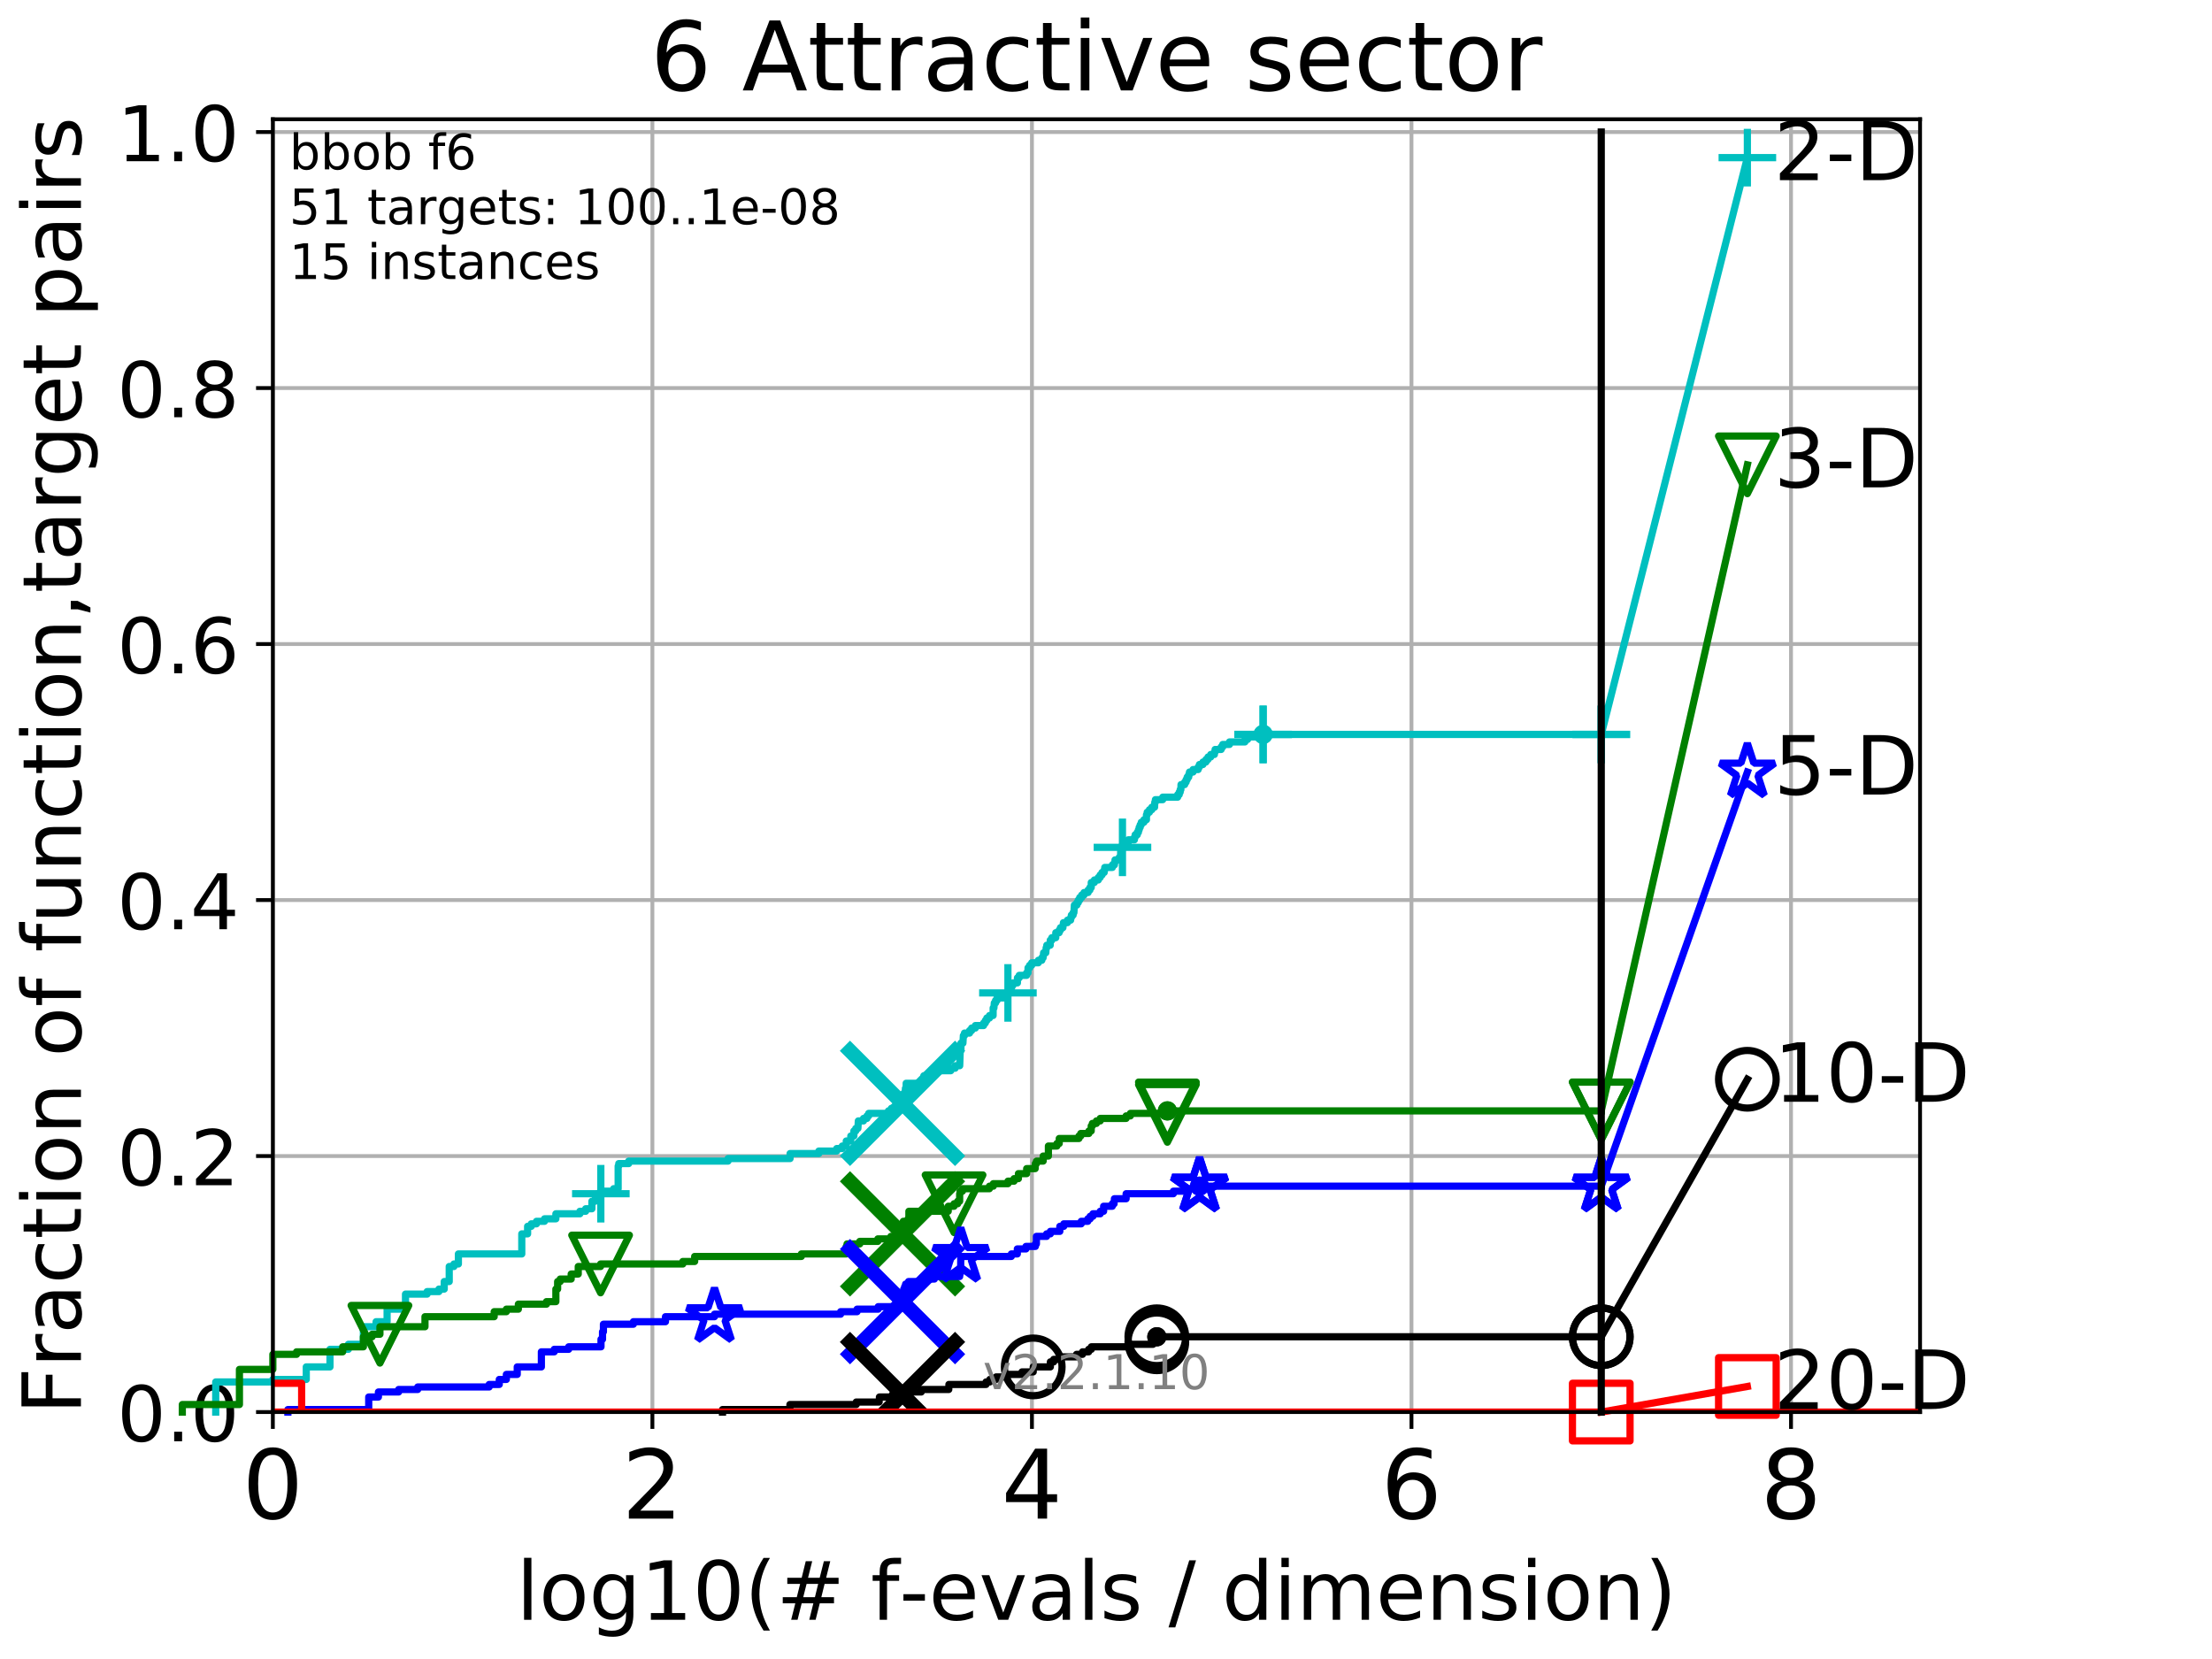 <?xml version="1.0" encoding="utf-8" standalone="no"?>
<!DOCTYPE svg PUBLIC "-//W3C//DTD SVG 1.1//EN"
  "http://www.w3.org/Graphics/SVG/1.1/DTD/svg11.dtd">
<!-- Created with matplotlib (http://matplotlib.org/) -->
<svg height="345.6pt" version="1.1" viewBox="0 0 460.8 345.6" width="460.8pt" xmlns="http://www.w3.org/2000/svg" xmlns:xlink="http://www.w3.org/1999/xlink">
 <defs>
  <style type="text/css">
*{stroke-linecap:butt;stroke-linejoin:round;}
  </style>
 </defs>
 <g id="figure_1">
  <g id="patch_1">
   <path d="M 0 345.6 
L 460.8 345.6 
L 460.8 0 
L 0 0 
z
" style="fill:#ffffff;"/>
  </g>
  <g id="axes_1">
   <g id="patch_2">
    <path d="M 56.84 294.16 
L 399.984 294.16 
L 399.984 24.84 
L 56.84 24.84 
z
" style="fill:#ffffff;"/>
   </g>
   <g id="matplotlib.axis_1">
    <g id="xtick_1">
     <g id="line2d_1">
      <path clip-path="url(#p180d7de7f6)" d="M 56.84 294.16 
L 56.84 24.84 
" style="fill:none;stroke:#b0b0b0;stroke-linecap:square;stroke-width:0.8;"/>
     </g>
     <g id="line2d_2">
      <defs>
       <path d="M 0 0 
L 0 3.5 
" id="m4ad09cd433" style="stroke:#000000;stroke-width:0.8;"/>
      </defs>
      <g>
       <use style="stroke:#000000;stroke-width:0.8;" x="56.84" xlink:href="#m4ad09cd433" y="294.16"/>
      </g>
     </g>
     <g id="text_1">
      <!-- 0 -->
      <defs>
       <path d="M 31.781 66.406 
Q 24.172 66.406 20.328 58.906 
Q 16.5 51.422 16.5 36.375 
Q 16.5 21.391 20.328 13.891 
Q 24.172 6.391 31.781 6.391 
Q 39.453 6.391 43.281 13.891 
Q 47.125 21.391 47.125 36.375 
Q 47.125 51.422 43.281 58.906 
Q 39.453 66.406 31.781 66.406 
z
M 31.781 74.219 
Q 44.047 74.219 50.516 64.516 
Q 56.984 54.828 56.984 36.375 
Q 56.984 17.969 50.516 8.266 
Q 44.047 -1.422 31.781 -1.422 
Q 19.531 -1.422 13.062 8.266 
Q 6.594 17.969 6.594 36.375 
Q 6.594 54.828 13.062 64.516 
Q 19.531 74.219 31.781 74.219 
z
" id="DejaVuSans-30"/>
      </defs>
      <g transform="translate(50.477 316.357)scale(0.2 -0.2)">
       <use xlink:href="#DejaVuSans-30"/>
      </g>
     </g>
    </g>
    <g id="xtick_2">
     <g id="line2d_3">
      <path clip-path="url(#p180d7de7f6)" d="M 135.905 294.16 
L 135.905 24.84 
" style="fill:none;stroke:#b0b0b0;stroke-linecap:square;stroke-width:0.8;"/>
     </g>
     <g id="line2d_4">
      <g>
       <use style="stroke:#000000;stroke-width:0.8;" x="135.905" xlink:href="#m4ad09cd433" y="294.16"/>
      </g>
     </g>
     <g id="text_2">
      <!-- 2 -->
      <defs>
       <path d="M 19.188 8.297 
L 53.609 8.297 
L 53.609 0 
L 7.328 0 
L 7.328 8.297 
Q 12.938 14.109 22.625 23.891 
Q 32.328 33.688 34.812 36.531 
Q 39.547 41.844 41.422 45.531 
Q 43.312 49.219 43.312 52.781 
Q 43.312 58.594 39.234 62.25 
Q 35.156 65.922 28.609 65.922 
Q 23.969 65.922 18.812 64.312 
Q 13.672 62.703 7.812 59.422 
L 7.812 69.391 
Q 13.766 71.781 18.938 73 
Q 24.125 74.219 28.422 74.219 
Q 39.75 74.219 46.484 68.547 
Q 53.219 62.891 53.219 53.422 
Q 53.219 48.922 51.531 44.891 
Q 49.859 40.875 45.406 35.406 
Q 44.188 33.984 37.641 27.219 
Q 31.109 20.453 19.188 8.297 
z
" id="DejaVuSans-32"/>
      </defs>
      <g transform="translate(129.543 316.357)scale(0.2 -0.2)">
       <use xlink:href="#DejaVuSans-32"/>
      </g>
     </g>
    </g>
    <g id="xtick_3">
     <g id="line2d_5">
      <path clip-path="url(#p180d7de7f6)" d="M 214.971 294.16 
L 214.971 24.84 
" style="fill:none;stroke:#b0b0b0;stroke-linecap:square;stroke-width:0.8;"/>
     </g>
     <g id="line2d_6">
      <g>
       <use style="stroke:#000000;stroke-width:0.8;" x="214.971" xlink:href="#m4ad09cd433" y="294.16"/>
      </g>
     </g>
     <g id="text_3">
      <!-- 4 -->
      <defs>
       <path d="M 37.797 64.312 
L 12.891 25.391 
L 37.797 25.391 
z
M 35.203 72.906 
L 47.609 72.906 
L 47.609 25.391 
L 58.016 25.391 
L 58.016 17.188 
L 47.609 17.188 
L 47.609 0 
L 37.797 0 
L 37.797 17.188 
L 4.891 17.188 
L 4.891 26.703 
z
" id="DejaVuSans-34"/>
      </defs>
      <g transform="translate(208.608 316.357)scale(0.2 -0.2)">
       <use xlink:href="#DejaVuSans-34"/>
      </g>
     </g>
    </g>
    <g id="xtick_4">
     <g id="line2d_7">
      <path clip-path="url(#p180d7de7f6)" d="M 294.036 294.16 
L 294.036 24.84 
" style="fill:none;stroke:#b0b0b0;stroke-linecap:square;stroke-width:0.8;"/>
     </g>
     <g id="line2d_8">
      <g>
       <use style="stroke:#000000;stroke-width:0.8;" x="294.036" xlink:href="#m4ad09cd433" y="294.16"/>
      </g>
     </g>
     <g id="text_4">
      <!-- 6 -->
      <defs>
       <path d="M 33.016 40.375 
Q 26.375 40.375 22.484 35.828 
Q 18.609 31.297 18.609 23.391 
Q 18.609 15.531 22.484 10.953 
Q 26.375 6.391 33.016 6.391 
Q 39.656 6.391 43.531 10.953 
Q 47.406 15.531 47.406 23.391 
Q 47.406 31.297 43.531 35.828 
Q 39.656 40.375 33.016 40.375 
z
M 52.594 71.297 
L 52.594 62.312 
Q 48.875 64.062 45.094 64.984 
Q 41.312 65.922 37.594 65.922 
Q 27.828 65.922 22.672 59.328 
Q 17.531 52.734 16.797 39.406 
Q 19.672 43.656 24.016 45.922 
Q 28.375 48.188 33.594 48.188 
Q 44.578 48.188 50.953 41.516 
Q 57.328 34.859 57.328 23.391 
Q 57.328 12.156 50.688 5.359 
Q 44.047 -1.422 33.016 -1.422 
Q 20.359 -1.422 13.672 8.266 
Q 6.984 17.969 6.984 36.375 
Q 6.984 53.656 15.188 63.938 
Q 23.391 74.219 37.203 74.219 
Q 40.922 74.219 44.703 73.484 
Q 48.484 72.75 52.594 71.297 
z
" id="DejaVuSans-36"/>
      </defs>
      <g transform="translate(287.674 316.357)scale(0.2 -0.2)">
       <use xlink:href="#DejaVuSans-36"/>
      </g>
     </g>
    </g>
    <g id="xtick_5">
     <g id="line2d_9">
      <path clip-path="url(#p180d7de7f6)" d="M 373.102 294.16 
L 373.102 24.84 
" style="fill:none;stroke:#b0b0b0;stroke-linecap:square;stroke-width:0.8;"/>
     </g>
     <g id="line2d_10">
      <g>
       <use style="stroke:#000000;stroke-width:0.8;" x="373.102" xlink:href="#m4ad09cd433" y="294.16"/>
      </g>
     </g>
     <g id="text_5">
      <!-- 8 -->
      <defs>
       <path d="M 31.781 34.625 
Q 24.75 34.625 20.719 30.859 
Q 16.703 27.094 16.703 20.516 
Q 16.703 13.922 20.719 10.156 
Q 24.75 6.391 31.781 6.391 
Q 38.812 6.391 42.859 10.172 
Q 46.922 13.969 46.922 20.516 
Q 46.922 27.094 42.891 30.859 
Q 38.875 34.625 31.781 34.625 
z
M 21.922 38.812 
Q 15.578 40.375 12.031 44.719 
Q 8.5 49.078 8.5 55.328 
Q 8.5 64.062 14.719 69.141 
Q 20.953 74.219 31.781 74.219 
Q 42.672 74.219 48.875 69.141 
Q 55.078 64.062 55.078 55.328 
Q 55.078 49.078 51.531 44.719 
Q 48 40.375 41.703 38.812 
Q 48.828 37.156 52.797 32.312 
Q 56.781 27.484 56.781 20.516 
Q 56.781 9.906 50.312 4.234 
Q 43.844 -1.422 31.781 -1.422 
Q 19.734 -1.422 13.25 4.234 
Q 6.781 9.906 6.781 20.516 
Q 6.781 27.484 10.781 32.312 
Q 14.797 37.156 21.922 38.812 
z
M 18.312 54.391 
Q 18.312 48.734 21.844 45.562 
Q 25.391 42.391 31.781 42.391 
Q 38.141 42.391 41.719 45.562 
Q 45.312 48.734 45.312 54.391 
Q 45.312 60.062 41.719 63.234 
Q 38.141 66.406 31.781 66.406 
Q 25.391 66.406 21.844 63.234 
Q 18.312 60.062 18.312 54.391 
z
" id="DejaVuSans-38"/>
      </defs>
      <g transform="translate(366.739 316.357)scale(0.2 -0.2)">
       <use xlink:href="#DejaVuSans-38"/>
      </g>
     </g>
    </g>
    <g id="text_6">
     <!-- log10(# f-evals / dimension) -->
     <defs>
      <path d="M 9.422 75.984 
L 18.406 75.984 
L 18.406 0 
L 9.422 0 
z
" id="DejaVuSans-6c"/>
      <path d="M 30.609 48.391 
Q 23.391 48.391 19.188 42.75 
Q 14.984 37.109 14.984 27.297 
Q 14.984 17.484 19.156 11.844 
Q 23.344 6.203 30.609 6.203 
Q 37.797 6.203 41.984 11.859 
Q 46.188 17.531 46.188 27.297 
Q 46.188 37.016 41.984 42.703 
Q 37.797 48.391 30.609 48.391 
z
M 30.609 56 
Q 42.328 56 49.016 48.375 
Q 55.719 40.766 55.719 27.297 
Q 55.719 13.875 49.016 6.219 
Q 42.328 -1.422 30.609 -1.422 
Q 18.844 -1.422 12.172 6.219 
Q 5.516 13.875 5.516 27.297 
Q 5.516 40.766 12.172 48.375 
Q 18.844 56 30.609 56 
z
" id="DejaVuSans-6f"/>
      <path d="M 45.406 27.984 
Q 45.406 37.75 41.375 43.109 
Q 37.359 48.484 30.078 48.484 
Q 22.859 48.484 18.828 43.109 
Q 14.797 37.75 14.797 27.984 
Q 14.797 18.266 18.828 12.891 
Q 22.859 7.516 30.078 7.516 
Q 37.359 7.516 41.375 12.891 
Q 45.406 18.266 45.406 27.984 
z
M 54.391 6.781 
Q 54.391 -7.172 48.188 -13.984 
Q 42 -20.797 29.203 -20.797 
Q 24.469 -20.797 20.266 -20.094 
Q 16.062 -19.391 12.109 -17.922 
L 12.109 -9.188 
Q 16.062 -11.328 19.922 -12.344 
Q 23.781 -13.375 27.781 -13.375 
Q 36.625 -13.375 41.016 -8.766 
Q 45.406 -4.156 45.406 5.172 
L 45.406 9.625 
Q 42.625 4.781 38.281 2.391 
Q 33.938 0 27.875 0 
Q 17.828 0 11.672 7.656 
Q 5.516 15.328 5.516 27.984 
Q 5.516 40.672 11.672 48.328 
Q 17.828 56 27.875 56 
Q 33.938 56 38.281 53.609 
Q 42.625 51.219 45.406 46.391 
L 45.406 54.688 
L 54.391 54.688 
z
" id="DejaVuSans-67"/>
      <path d="M 12.406 8.297 
L 28.516 8.297 
L 28.516 63.922 
L 10.984 60.406 
L 10.984 69.391 
L 28.422 72.906 
L 38.281 72.906 
L 38.281 8.297 
L 54.391 8.297 
L 54.391 0 
L 12.406 0 
z
" id="DejaVuSans-31"/>
      <path d="M 31 75.875 
Q 24.469 64.656 21.281 53.656 
Q 18.109 42.672 18.109 31.391 
Q 18.109 20.125 21.312 9.062 
Q 24.516 -2 31 -13.188 
L 23.188 -13.188 
Q 15.875 -1.703 12.234 9.375 
Q 8.594 20.453 8.594 31.391 
Q 8.594 42.281 12.203 53.312 
Q 15.828 64.359 23.188 75.875 
z
" id="DejaVuSans-28"/>
      <path d="M 51.125 44 
L 36.922 44 
L 32.812 27.688 
L 47.125 27.688 
z
M 43.797 71.781 
L 38.719 51.516 
L 52.984 51.516 
L 58.109 71.781 
L 65.922 71.781 
L 60.891 51.516 
L 76.125 51.516 
L 76.125 44 
L 58.984 44 
L 54.984 27.688 
L 70.516 27.688 
L 70.516 20.219 
L 53.078 20.219 
L 48 0 
L 40.188 0 
L 45.219 20.219 
L 30.906 20.219 
L 25.875 0 
L 18.016 0 
L 23.094 20.219 
L 7.719 20.219 
L 7.719 27.688 
L 24.906 27.688 
L 29 44 
L 13.281 44 
L 13.281 51.516 
L 30.906 51.516 
L 35.891 71.781 
z
" id="DejaVuSans-23"/>
      <path id="DejaVuSans-20"/>
      <path d="M 37.109 75.984 
L 37.109 68.5 
L 28.516 68.5 
Q 23.688 68.5 21.797 66.547 
Q 19.922 64.594 19.922 59.516 
L 19.922 54.688 
L 34.719 54.688 
L 34.719 47.703 
L 19.922 47.703 
L 19.922 0 
L 10.891 0 
L 10.891 47.703 
L 2.297 47.703 
L 2.297 54.688 
L 10.891 54.688 
L 10.891 58.5 
Q 10.891 67.625 15.141 71.797 
Q 19.391 75.984 28.609 75.984 
z
" id="DejaVuSans-66"/>
      <path d="M 4.891 31.391 
L 31.203 31.391 
L 31.203 23.391 
L 4.891 23.391 
z
" id="DejaVuSans-2d"/>
      <path d="M 56.203 29.594 
L 56.203 25.203 
L 14.891 25.203 
Q 15.484 15.922 20.484 11.062 
Q 25.484 6.203 34.422 6.203 
Q 39.594 6.203 44.453 7.469 
Q 49.312 8.734 54.109 11.281 
L 54.109 2.781 
Q 49.266 0.734 44.188 -0.344 
Q 39.109 -1.422 33.891 -1.422 
Q 20.797 -1.422 13.156 6.188 
Q 5.516 13.812 5.516 26.812 
Q 5.516 40.234 12.766 48.109 
Q 20.016 56 32.328 56 
Q 43.359 56 49.781 48.891 
Q 56.203 41.797 56.203 29.594 
z
M 47.219 32.234 
Q 47.125 39.594 43.094 43.984 
Q 39.062 48.391 32.422 48.391 
Q 24.906 48.391 20.391 44.141 
Q 15.875 39.891 15.188 32.172 
z
" id="DejaVuSans-65"/>
      <path d="M 2.984 54.688 
L 12.5 54.688 
L 29.594 8.797 
L 46.688 54.688 
L 56.203 54.688 
L 35.688 0 
L 23.484 0 
z
" id="DejaVuSans-76"/>
      <path d="M 34.281 27.484 
Q 23.391 27.484 19.188 25 
Q 14.984 22.516 14.984 16.5 
Q 14.984 11.719 18.141 8.906 
Q 21.297 6.109 26.703 6.109 
Q 34.188 6.109 38.703 11.406 
Q 43.219 16.703 43.219 25.484 
L 43.219 27.484 
z
M 52.203 31.203 
L 52.203 0 
L 43.219 0 
L 43.219 8.297 
Q 40.141 3.328 35.547 0.953 
Q 30.953 -1.422 24.312 -1.422 
Q 15.922 -1.422 10.953 3.297 
Q 6 8.016 6 15.922 
Q 6 25.141 12.172 29.828 
Q 18.359 34.516 30.609 34.516 
L 43.219 34.516 
L 43.219 35.406 
Q 43.219 41.609 39.141 45 
Q 35.062 48.391 27.688 48.391 
Q 23 48.391 18.547 47.266 
Q 14.109 46.141 10.016 43.891 
L 10.016 52.203 
Q 14.938 54.109 19.578 55.047 
Q 24.219 56 28.609 56 
Q 40.484 56 46.344 49.844 
Q 52.203 43.703 52.203 31.203 
z
" id="DejaVuSans-61"/>
      <path d="M 44.281 53.078 
L 44.281 44.578 
Q 40.484 46.531 36.375 47.5 
Q 32.281 48.484 27.875 48.484 
Q 21.188 48.484 17.844 46.438 
Q 14.5 44.391 14.5 40.281 
Q 14.5 37.156 16.891 35.375 
Q 19.281 33.594 26.516 31.984 
L 29.594 31.297 
Q 39.156 29.25 43.188 25.516 
Q 47.219 21.781 47.219 15.094 
Q 47.219 7.469 41.188 3.016 
Q 35.156 -1.422 24.609 -1.422 
Q 20.219 -1.422 15.453 -0.562 
Q 10.688 0.297 5.422 2 
L 5.422 11.281 
Q 10.406 8.688 15.234 7.391 
Q 20.062 6.109 24.812 6.109 
Q 31.156 6.109 34.562 8.281 
Q 37.984 10.453 37.984 14.406 
Q 37.984 18.062 35.516 20.016 
Q 33.062 21.969 24.703 23.781 
L 21.578 24.516 
Q 13.234 26.266 9.516 29.906 
Q 5.812 33.547 5.812 39.891 
Q 5.812 47.609 11.281 51.797 
Q 16.75 56 26.812 56 
Q 31.781 56 36.172 55.266 
Q 40.578 54.547 44.281 53.078 
z
" id="DejaVuSans-73"/>
      <path d="M 25.391 72.906 
L 33.688 72.906 
L 8.297 -9.281 
L 0 -9.281 
z
" id="DejaVuSans-2f"/>
      <path d="M 45.406 46.391 
L 45.406 75.984 
L 54.391 75.984 
L 54.391 0 
L 45.406 0 
L 45.406 8.203 
Q 42.578 3.328 38.25 0.953 
Q 33.938 -1.422 27.875 -1.422 
Q 17.969 -1.422 11.734 6.484 
Q 5.516 14.406 5.516 27.297 
Q 5.516 40.188 11.734 48.094 
Q 17.969 56 27.875 56 
Q 33.938 56 38.25 53.625 
Q 42.578 51.266 45.406 46.391 
z
M 14.797 27.297 
Q 14.797 17.391 18.875 11.75 
Q 22.953 6.109 30.078 6.109 
Q 37.203 6.109 41.297 11.75 
Q 45.406 17.391 45.406 27.297 
Q 45.406 37.203 41.297 42.844 
Q 37.203 48.484 30.078 48.484 
Q 22.953 48.484 18.875 42.844 
Q 14.797 37.203 14.797 27.297 
z
" id="DejaVuSans-64"/>
      <path d="M 9.422 54.688 
L 18.406 54.688 
L 18.406 0 
L 9.422 0 
z
M 9.422 75.984 
L 18.406 75.984 
L 18.406 64.594 
L 9.422 64.594 
z
" id="DejaVuSans-69"/>
      <path d="M 52 44.188 
Q 55.375 50.25 60.062 53.125 
Q 64.75 56 71.094 56 
Q 79.641 56 84.281 50.016 
Q 88.922 44.047 88.922 33.016 
L 88.922 0 
L 79.891 0 
L 79.891 32.719 
Q 79.891 40.578 77.094 44.375 
Q 74.312 48.188 68.609 48.188 
Q 61.625 48.188 57.562 43.547 
Q 53.516 38.922 53.516 30.906 
L 53.516 0 
L 44.484 0 
L 44.484 32.719 
Q 44.484 40.625 41.703 44.406 
Q 38.922 48.188 33.109 48.188 
Q 26.219 48.188 22.156 43.531 
Q 18.109 38.875 18.109 30.906 
L 18.109 0 
L 9.078 0 
L 9.078 54.688 
L 18.109 54.688 
L 18.109 46.188 
Q 21.188 51.219 25.484 53.609 
Q 29.781 56 35.688 56 
Q 41.656 56 45.828 52.969 
Q 50 49.953 52 44.188 
z
" id="DejaVuSans-6d"/>
      <path d="M 54.891 33.016 
L 54.891 0 
L 45.906 0 
L 45.906 32.719 
Q 45.906 40.484 42.875 44.328 
Q 39.844 48.188 33.797 48.188 
Q 26.516 48.188 22.312 43.547 
Q 18.109 38.922 18.109 30.906 
L 18.109 0 
L 9.078 0 
L 9.078 54.688 
L 18.109 54.688 
L 18.109 46.188 
Q 21.344 51.125 25.703 53.562 
Q 30.078 56 35.797 56 
Q 45.219 56 50.047 50.172 
Q 54.891 44.344 54.891 33.016 
z
" id="DejaVuSans-6e"/>
      <path d="M 8.016 75.875 
L 15.828 75.875 
Q 23.141 64.359 26.781 53.312 
Q 30.422 42.281 30.422 31.391 
Q 30.422 20.453 26.781 9.375 
Q 23.141 -1.703 15.828 -13.188 
L 8.016 -13.188 
Q 14.5 -2 17.703 9.062 
Q 20.906 20.125 20.906 31.391 
Q 20.906 42.672 17.703 53.656 
Q 14.5 64.656 8.016 75.875 
z
" id="DejaVuSans-29"/>
     </defs>
     <g transform="translate(107.571 337.434)scale(0.17 -0.17)">
      <use xlink:href="#DejaVuSans-6c"/>
      <use x="27.783" xlink:href="#DejaVuSans-6f"/>
      <use x="88.965" xlink:href="#DejaVuSans-67"/>
      <use x="152.441" xlink:href="#DejaVuSans-31"/>
      <use x="216.064" xlink:href="#DejaVuSans-30"/>
      <use x="279.688" xlink:href="#DejaVuSans-28"/>
      <use x="318.701" xlink:href="#DejaVuSans-23"/>
      <use x="402.49" xlink:href="#DejaVuSans-20"/>
      <use x="434.277" xlink:href="#DejaVuSans-66"/>
      <use x="469.404" xlink:href="#DejaVuSans-2d"/>
      <use x="505.488" xlink:href="#DejaVuSans-65"/>
      <use x="567.012" xlink:href="#DejaVuSans-76"/>
      <use x="626.191" xlink:href="#DejaVuSans-61"/>
      <use x="687.471" xlink:href="#DejaVuSans-6c"/>
      <use x="715.254" xlink:href="#DejaVuSans-73"/>
      <use x="767.354" xlink:href="#DejaVuSans-20"/>
      <use x="799.141" xlink:href="#DejaVuSans-2f"/>
      <use x="832.832" xlink:href="#DejaVuSans-20"/>
      <use x="864.619" xlink:href="#DejaVuSans-64"/>
      <use x="928.096" xlink:href="#DejaVuSans-69"/>
      <use x="955.879" xlink:href="#DejaVuSans-6d"/>
      <use x="1053.291" xlink:href="#DejaVuSans-65"/>
      <use x="1114.814" xlink:href="#DejaVuSans-6e"/>
      <use x="1178.193" xlink:href="#DejaVuSans-73"/>
      <use x="1230.293" xlink:href="#DejaVuSans-69"/>
      <use x="1258.076" xlink:href="#DejaVuSans-6f"/>
      <use x="1319.258" xlink:href="#DejaVuSans-6e"/>
      <use x="1382.637" xlink:href="#DejaVuSans-29"/>
     </g>
    </g>
   </g>
   <g id="matplotlib.axis_2">
    <g id="ytick_1">
     <g id="line2d_11">
      <path clip-path="url(#p180d7de7f6)" d="M 56.84 294.16 
L 399.984 294.16 
" style="fill:none;stroke:#b0b0b0;stroke-linecap:square;stroke-width:0.8;"/>
     </g>
     <g id="line2d_12">
      <defs>
       <path d="M 0 0 
L -3.5 0 
" id="m3ed25e56bb" style="stroke:#000000;stroke-width:0.8;"/>
      </defs>
      <g>
       <use style="stroke:#000000;stroke-width:0.8;" x="56.84" xlink:href="#m3ed25e56bb" y="294.16"/>
      </g>
     </g>
     <g id="text_7">
      <!-- 0.0 -->
      <defs>
       <path d="M 10.688 12.406 
L 21 12.406 
L 21 0 
L 10.688 0 
z
" id="DejaVuSans-2e"/>
      </defs>
      <g transform="translate(24.395 300.239)scale(0.16 -0.16)">
       <use xlink:href="#DejaVuSans-30"/>
       <use x="63.623" xlink:href="#DejaVuSans-2e"/>
       <use x="95.41" xlink:href="#DejaVuSans-30"/>
      </g>
     </g>
    </g>
    <g id="ytick_2">
     <g id="line2d_13">
      <path clip-path="url(#p180d7de7f6)" d="M 56.84 240.829 
L 399.984 240.829 
" style="fill:none;stroke:#b0b0b0;stroke-linecap:square;stroke-width:0.8;"/>
     </g>
     <g id="line2d_14">
      <g>
       <use style="stroke:#000000;stroke-width:0.8;" x="56.84" xlink:href="#m3ed25e56bb" y="240.829"/>
      </g>
     </g>
     <g id="text_8">
      <!-- 0.2 -->
      <g transform="translate(24.395 246.908)scale(0.16 -0.16)">
       <use xlink:href="#DejaVuSans-30"/>
       <use x="63.623" xlink:href="#DejaVuSans-2e"/>
       <use x="95.41" xlink:href="#DejaVuSans-32"/>
      </g>
     </g>
    </g>
    <g id="ytick_3">
     <g id="line2d_15">
      <path clip-path="url(#p180d7de7f6)" d="M 56.84 187.499 
L 399.984 187.499 
" style="fill:none;stroke:#b0b0b0;stroke-linecap:square;stroke-width:0.8;"/>
     </g>
     <g id="line2d_16">
      <g>
       <use style="stroke:#000000;stroke-width:0.8;" x="56.84" xlink:href="#m3ed25e56bb" y="187.499"/>
      </g>
     </g>
     <g id="text_9">
      <!-- 0.4 -->
      <g transform="translate(24.395 193.577)scale(0.16 -0.16)">
       <use xlink:href="#DejaVuSans-30"/>
       <use x="63.623" xlink:href="#DejaVuSans-2e"/>
       <use x="95.41" xlink:href="#DejaVuSans-34"/>
      </g>
     </g>
    </g>
    <g id="ytick_4">
     <g id="line2d_17">
      <path clip-path="url(#p180d7de7f6)" d="M 56.84 134.168 
L 399.984 134.168 
" style="fill:none;stroke:#b0b0b0;stroke-linecap:square;stroke-width:0.8;"/>
     </g>
     <g id="line2d_18">
      <g>
       <use style="stroke:#000000;stroke-width:0.8;" x="56.84" xlink:href="#m3ed25e56bb" y="134.168"/>
      </g>
     </g>
     <g id="text_10">
      <!-- 0.6 -->
      <g transform="translate(24.395 140.247)scale(0.16 -0.16)">
       <use xlink:href="#DejaVuSans-30"/>
       <use x="63.623" xlink:href="#DejaVuSans-2e"/>
       <use x="95.41" xlink:href="#DejaVuSans-36"/>
      </g>
     </g>
    </g>
    <g id="ytick_5">
     <g id="line2d_19">
      <path clip-path="url(#p180d7de7f6)" d="M 56.84 80.837 
L 399.984 80.837 
" style="fill:none;stroke:#b0b0b0;stroke-linecap:square;stroke-width:0.8;"/>
     </g>
     <g id="line2d_20">
      <g>
       <use style="stroke:#000000;stroke-width:0.8;" x="56.84" xlink:href="#m3ed25e56bb" y="80.837"/>
      </g>
     </g>
     <g id="text_11">
      <!-- 0.8 -->
      <g transform="translate(24.395 86.916)scale(0.16 -0.16)">
       <use xlink:href="#DejaVuSans-30"/>
       <use x="63.623" xlink:href="#DejaVuSans-2e"/>
       <use x="95.41" xlink:href="#DejaVuSans-38"/>
      </g>
     </g>
    </g>
    <g id="ytick_6">
     <g id="line2d_21">
      <path clip-path="url(#p180d7de7f6)" d="M 56.84 27.507 
L 399.984 27.507 
" style="fill:none;stroke:#b0b0b0;stroke-linecap:square;stroke-width:0.8;"/>
     </g>
     <g id="line2d_22">
      <g>
       <use style="stroke:#000000;stroke-width:0.8;" x="56.84" xlink:href="#m3ed25e56bb" y="27.507"/>
      </g>
     </g>
     <g id="text_12">
      <!-- 1.0 -->
      <g transform="translate(24.395 33.585)scale(0.16 -0.16)">
       <use xlink:href="#DejaVuSans-31"/>
       <use x="63.623" xlink:href="#DejaVuSans-2e"/>
       <use x="95.41" xlink:href="#DejaVuSans-30"/>
      </g>
     </g>
    </g>
    <g id="text_13">
     <!-- Fraction of function,target pairs -->
     <defs>
      <path d="M 9.812 72.906 
L 51.703 72.906 
L 51.703 64.594 
L 19.672 64.594 
L 19.672 43.109 
L 48.578 43.109 
L 48.578 34.812 
L 19.672 34.812 
L 19.672 0 
L 9.812 0 
z
" id="DejaVuSans-46"/>
      <path d="M 41.109 46.297 
Q 39.594 47.172 37.812 47.578 
Q 36.031 48 33.891 48 
Q 26.266 48 22.188 43.047 
Q 18.109 38.094 18.109 28.812 
L 18.109 0 
L 9.078 0 
L 9.078 54.688 
L 18.109 54.688 
L 18.109 46.188 
Q 20.953 51.172 25.484 53.578 
Q 30.031 56 36.531 56 
Q 37.453 56 38.578 55.875 
Q 39.703 55.766 41.062 55.516 
z
" id="DejaVuSans-72"/>
      <path d="M 48.781 52.594 
L 48.781 44.188 
Q 44.969 46.297 41.141 47.344 
Q 37.312 48.391 33.406 48.391 
Q 24.656 48.391 19.812 42.844 
Q 14.984 37.312 14.984 27.297 
Q 14.984 17.281 19.812 11.734 
Q 24.656 6.203 33.406 6.203 
Q 37.312 6.203 41.141 7.25 
Q 44.969 8.297 48.781 10.406 
L 48.781 2.094 
Q 45.016 0.344 40.984 -0.531 
Q 36.969 -1.422 32.422 -1.422 
Q 20.062 -1.422 12.781 6.344 
Q 5.516 14.109 5.516 27.297 
Q 5.516 40.672 12.859 48.328 
Q 20.219 56 33.016 56 
Q 37.156 56 41.109 55.141 
Q 45.062 54.297 48.781 52.594 
z
" id="DejaVuSans-63"/>
      <path d="M 18.312 70.219 
L 18.312 54.688 
L 36.812 54.688 
L 36.812 47.703 
L 18.312 47.703 
L 18.312 18.016 
Q 18.312 11.328 20.141 9.422 
Q 21.969 7.516 27.594 7.516 
L 36.812 7.516 
L 36.812 0 
L 27.594 0 
Q 17.188 0 13.234 3.875 
Q 9.281 7.766 9.281 18.016 
L 9.281 47.703 
L 2.688 47.703 
L 2.688 54.688 
L 9.281 54.688 
L 9.281 70.219 
z
" id="DejaVuSans-74"/>
      <path d="M 8.5 21.578 
L 8.5 54.688 
L 17.484 54.688 
L 17.484 21.922 
Q 17.484 14.156 20.5 10.266 
Q 23.531 6.391 29.594 6.391 
Q 36.859 6.391 41.078 11.031 
Q 45.312 15.672 45.312 23.688 
L 45.312 54.688 
L 54.297 54.688 
L 54.297 0 
L 45.312 0 
L 45.312 8.406 
Q 42.047 3.422 37.719 1 
Q 33.406 -1.422 27.688 -1.422 
Q 18.266 -1.422 13.375 4.438 
Q 8.5 10.297 8.5 21.578 
z
M 31.109 56 
z
" id="DejaVuSans-75"/>
      <path d="M 11.719 12.406 
L 22.016 12.406 
L 22.016 4 
L 14.016 -11.625 
L 7.719 -11.625 
L 11.719 4 
z
" id="DejaVuSans-2c"/>
      <path d="M 18.109 8.203 
L 18.109 -20.797 
L 9.078 -20.797 
L 9.078 54.688 
L 18.109 54.688 
L 18.109 46.391 
Q 20.953 51.266 25.266 53.625 
Q 29.594 56 35.594 56 
Q 45.562 56 51.781 48.094 
Q 58.016 40.188 58.016 27.297 
Q 58.016 14.406 51.781 6.484 
Q 45.562 -1.422 35.594 -1.422 
Q 29.594 -1.422 25.266 0.953 
Q 20.953 3.328 18.109 8.203 
z
M 48.688 27.297 
Q 48.688 37.203 44.609 42.844 
Q 40.531 48.484 33.406 48.484 
Q 26.266 48.484 22.188 42.844 
Q 18.109 37.203 18.109 27.297 
Q 18.109 17.391 22.188 11.75 
Q 26.266 6.109 33.406 6.109 
Q 40.531 6.109 44.609 11.75 
Q 48.688 17.391 48.688 27.297 
z
" id="DejaVuSans-70"/>
     </defs>
     <g transform="translate(16.86 294.639)rotate(-90)scale(0.17 -0.17)">
      <use xlink:href="#DejaVuSans-46"/>
      <use x="57.41" xlink:href="#DejaVuSans-72"/>
      <use x="98.523" xlink:href="#DejaVuSans-61"/>
      <use x="159.803" xlink:href="#DejaVuSans-63"/>
      <use x="214.783" xlink:href="#DejaVuSans-74"/>
      <use x="253.992" xlink:href="#DejaVuSans-69"/>
      <use x="281.775" xlink:href="#DejaVuSans-6f"/>
      <use x="342.957" xlink:href="#DejaVuSans-6e"/>
      <use x="406.336" xlink:href="#DejaVuSans-20"/>
      <use x="438.123" xlink:href="#DejaVuSans-6f"/>
      <use x="499.305" xlink:href="#DejaVuSans-66"/>
      <use x="534.51" xlink:href="#DejaVuSans-20"/>
      <use x="566.297" xlink:href="#DejaVuSans-66"/>
      <use x="601.502" xlink:href="#DejaVuSans-75"/>
      <use x="664.881" xlink:href="#DejaVuSans-6e"/>
      <use x="728.26" xlink:href="#DejaVuSans-63"/>
      <use x="783.24" xlink:href="#DejaVuSans-74"/>
      <use x="822.449" xlink:href="#DejaVuSans-69"/>
      <use x="850.232" xlink:href="#DejaVuSans-6f"/>
      <use x="911.414" xlink:href="#DejaVuSans-6e"/>
      <use x="974.793" xlink:href="#DejaVuSans-2c"/>
      <use x="1006.58" xlink:href="#DejaVuSans-74"/>
      <use x="1045.789" xlink:href="#DejaVuSans-61"/>
      <use x="1107.068" xlink:href="#DejaVuSans-72"/>
      <use x="1148.166" xlink:href="#DejaVuSans-67"/>
      <use x="1211.643" xlink:href="#DejaVuSans-65"/>
      <use x="1273.166" xlink:href="#DejaVuSans-74"/>
      <use x="1312.375" xlink:href="#DejaVuSans-20"/>
      <use x="1344.162" xlink:href="#DejaVuSans-70"/>
      <use x="1407.639" xlink:href="#DejaVuSans-61"/>
      <use x="1468.918" xlink:href="#DejaVuSans-69"/>
      <use x="1496.701" xlink:href="#DejaVuSans-72"/>
      <use x="1537.814" xlink:href="#DejaVuSans-73"/>
     </g>
    </g>
   </g>
   <g id="line2d_23">
    <defs>
     <path d="M 0 1.5 
C 0.398 1.5 0.779 1.342 1.061 1.061 
C 1.342 0.779 1.5 0.398 1.5 0 
C 1.5 -0.398 1.342 -0.779 1.061 -1.061 
C 0.779 -1.342 0.398 -1.5 0 -1.5 
C -0.398 -1.5 -0.779 -1.342 -1.061 -1.061 
C -1.342 -0.779 -1.5 -0.398 -1.5 0 
C -1.5 0.398 -1.342 0.779 -1.061 1.061 
C -0.779 1.342 -0.398 1.5 0 1.5 
z
" id="mfc3398d633" style="stroke:#00bfbf;"/>
    </defs>
    <g>
     <use style="fill:#00bfbf;stroke:#00bfbf;" x="263.132" xlink:href="#mfc3398d633" y="152.991"/>
     <use style="fill:#00bfbf;stroke:#00bfbf;" x="263.132" xlink:href="#mfc3398d633" y="152.991"/>
    </g>
   </g>
   <g id="line2d_24">
    <path d="M 44.939 294.16 
L 44.939 287.886 
L 56.84 287.886 
L 56.84 287.363 
L 63.801 287.363 
L 63.801 284.749 
L 68.741 284.749 
L 68.741 281.089 
L 72.572 281.089 
L 72.572 280.043 
L 75.702 280.043 
L 75.702 276.383 
L 78.348 276.383 
L 78.348 275.337 
L 80.641 275.337 
L 80.641 272.723 
L 84.472 272.723 
L 84.472 269.586 
L 88.977 269.586 
L 88.977 269.063 
L 91.434 269.063 
L 91.434 268.54 
L 92.542 268.54 
L 92.542 266.972 
L 93.582 266.972 
L 93.582 263.835 
L 94.564 263.835 
L 94.564 263.312 
L 95.492 263.312 
L 95.492 261.22 
L 108.697 261.22 
L 108.697 257.038 
L 109.91 257.038 
L 109.91 255.469 
L 110.673 255.469 
L 110.673 254.946 
L 111.758 254.946 
L 111.758 254.423 
L 113.426 254.423 
L 113.426 253.901 
L 115.798 253.901 
L 115.798 252.855 
L 120.806 252.855 
L 120.806 252.332 
L 122.004 252.332 
L 122.004 251.809 
L 123.304 251.809 
L 123.304 250.241 
L 124.005 250.241 
L 124.005 249.718 
L 124.512 249.718 
L 124.512 248.672 
L 125.167 248.672 
L 125.167 248.149 
L 127.836 248.149 
L 127.836 247.626 
L 128.772 247.626 
L 128.772 242.921 
L 128.901 242.921 
L 128.901 242.398 
L 130.966 242.398 
L 130.966 241.875 
L 151.671 241.875 
L 151.671 241.352 
L 164.587 241.352 
L 164.587 240.306 
L 170.579 240.306 
L 170.579 239.784 
L 174.303 239.784 
L 174.303 239.261 
L 175.455 239.261 
L 175.455 238.738 
L 176.292 238.738 
L 176.292 237.692 
L 177.238 237.692 
L 177.238 236.647 
L 177.882 236.647 
L 177.882 235.601 
L 178.273 235.601 
L 178.273 235.078 
L 178.718 235.078 
L 178.803 233.509 
L 179.883 233.509 
L 179.883 232.987 
L 180.603 232.987 
L 180.603 232.464 
L 180.962 232.464 
L 180.962 231.941 
L 185.076 231.941 
L 185.076 231.418 
L 185.686 231.418 
L 185.686 230.895 
L 186.908 230.895 
L 186.908 229.849 
L 188.037 229.849 
L 188.037 228.281 
L 188.266 228.281 
L 188.266 227.758 
L 188.548 227.758 
L 188.62 226.712 
L 188.771 226.712 
L 188.771 225.667 
L 191.919 225.667 
L 191.919 225.144 
L 192.453 225.144 
L 192.453 224.098 
L 193.78 224.098 
L 193.78 223.575 
L 194.391 223.575 
L 194.391 223.052 
L 198.058 223.052 
L 198.058 222.53 
L 198.971 222.53 
L 198.971 222.007 
L 199.925 222.007 
L 200.034 218.87 
L 200.183 218.87 
L 200.183 217.301 
L 200.598 217.301 
L 200.685 215.733 
L 200.917 215.733 
L 200.917 215.21 
L 201.977 215.21 
L 201.977 214.687 
L 202.407 214.687 
L 202.407 214.164 
L 203.183 214.164 
L 203.183 213.641 
L 204.898 213.641 
L 204.898 213.118 
L 205.261 213.118 
L 205.261 212.595 
L 205.57 212.595 
L 205.57 212.073 
L 206.133 212.073 
L 206.133 211.55 
L 206.882 211.55 
L 206.892 209.981 
L 207.055 209.981 
L 207.131 208.935 
L 207.393 208.935 
L 207.393 208.413 
L 207.708 208.413 
L 207.708 207.89 
L 209.785 207.89 
L 209.785 207.367 
L 209.969 207.367 
L 209.969 206.844 
L 210.303 206.844 
L 210.303 206.321 
L 210.421 206.321 
L 210.421 205.798 
L 210.733 205.798 
L 210.733 205.276 
L 211.012 205.276 
L 211.012 204.753 
L 211.949 204.753 
L 211.949 203.707 
L 212.322 203.707 
L 212.322 203.184 
L 213.855 203.184 
L 213.855 202.661 
L 214.156 202.661 
L 214.156 201.616 
L 214.486 201.616 
L 214.486 201.093 
L 214.926 201.093 
L 214.926 200.57 
L 216.299 200.57 
L 216.299 200.047 
L 217.028 200.047 
L 217.028 199.524 
L 217.297 199.524 
L 217.401 198.478 
L 217.859 198.478 
L 217.934 197.433 
L 218.062 197.433 
L 218.062 196.91 
L 218.779 196.91 
L 218.783 195.864 
L 219.116 195.864 
L 219.116 195.341 
L 219.935 195.341 
L 219.94 194.296 
L 220.639 194.296 
L 220.639 193.773 
L 220.911 193.773 
L 220.911 193.25 
L 221.425 193.25 
L 221.532 192.204 
L 222.373 192.204 
L 222.373 191.681 
L 223.032 191.681 
L 223.032 191.159 
L 223.182 191.159 
L 223.182 190.636 
L 223.549 190.636 
L 223.549 190.113 
L 223.717 190.113 
L 223.81 188.544 
L 224.336 188.544 
L 224.336 188.021 
L 224.628 188.021 
L 224.628 187.499 
L 224.925 187.499 
L 224.925 186.976 
L 225.341 186.976 
L 225.341 186.453 
L 225.822 186.453 
L 225.822 185.93 
L 226.674 185.93 
L 226.674 185.407 
L 227.046 185.407 
L 227.046 184.884 
L 227.326 184.884 
L 227.326 183.839 
L 227.978 183.839 
L 227.978 183.316 
L 228.796 183.316 
L 228.796 182.793 
L 229.186 182.793 
L 229.186 182.27 
L 229.575 182.27 
L 229.575 181.747 
L 230.025 181.747 
L 230.025 181.224 
L 230.14 181.224 
L 230.14 180.702 
L 231.724 180.702 
L 231.724 180.179 
L 232.157 180.179 
L 232.157 179.656 
L 232.278 179.656 
L 232.278 179.133 
L 233.159 179.133 
L 233.159 178.61 
L 233.421 178.61 
L 233.469 177.042 
L 233.68 177.042 
L 233.68 176.519 
L 233.829 176.519 
L 233.829 175.996 
L 234.98 175.996 
L 235.029 174.95 
L 236.312 174.95 
L 236.312 174.427 
L 236.47 174.427 
L 236.47 173.905 
L 236.911 173.905 
L 236.911 173.382 
L 237.153 173.382 
L 237.153 172.859 
L 237.312 172.859 
L 237.312 172.336 
L 237.523 172.336 
L 237.523 171.813 
L 237.751 171.813 
L 237.751 171.29 
L 238.304 171.29 
L 238.304 170.767 
L 238.826 170.767 
L 238.826 169.722 
L 238.978 169.722 
L 238.978 169.199 
L 239.448 169.199 
L 239.448 168.676 
L 239.947 168.676 
L 239.947 168.153 
L 240.52 168.153 
L 240.56 167.107 
L 240.691 167.107 
L 240.691 166.585 
L 242.214 166.585 
L 242.214 166.062 
L 245.329 166.062 
L 245.329 165.539 
L 245.654 165.539 
L 245.654 165.016 
L 245.854 165.016 
L 245.854 164.493 
L 245.999 164.493 
L 246.026 163.448 
L 246.788 163.448 
L 246.788 162.925 
L 247.087 162.925 
L 247.087 162.402 
L 247.316 162.402 
L 247.316 161.879 
L 247.629 161.879 
L 247.629 161.356 
L 247.784 161.356 
L 247.784 160.833 
L 248.534 160.833 
L 248.534 160.31 
L 249.598 160.31 
L 249.598 159.788 
L 249.855 159.788 
L 249.855 159.265 
L 250.598 159.265 
L 250.598 158.742 
L 251.225 158.742 
L 251.225 158.219 
L 251.648 158.219 
L 251.648 157.696 
L 252.217 157.696 
L 252.217 157.173 
L 252.983 157.173 
L 252.983 156.65 
L 253.128 156.65 
L 253.128 156.128 
L 254.389 156.128 
L 254.389 155.605 
L 254.716 155.605 
L 254.716 155.082 
L 256.125 155.082 
L 256.125 154.559 
L 259.337 154.559 
L 259.337 154.036 
L 259.901 154.036 
L 259.901 153.513 
L 263.132 153.513 
L 263.132 152.991 
L 333.569 152.991 
L 333.569 152.991 
" style="fill:none;stroke:#00bfbf;stroke-linecap:square;stroke-width:1.5;"/>
   </g>
   <g id="line2d_25">
    <defs>
     <path d="M -6 0 
L 6 0 
M 0 6 
L 0 -6 
" id="m13e1f3594e" style="stroke:#00bfbf;stroke-width:1.5;"/>
    </defs>
    <g>
     <use style="fill-opacity:0;stroke:#00bfbf;stroke-width:1.5;" x="125.167" xlink:href="#m13e1f3594e" y="248.672"/>
     <use style="fill-opacity:0;stroke:#00bfbf;stroke-width:1.5;" x="209.969" xlink:href="#m13e1f3594e" y="206.844"/>
     <use style="fill-opacity:0;stroke:#00bfbf;stroke-width:1.5;" x="233.829" xlink:href="#m13e1f3594e" y="176.519"/>
     <use style="fill-opacity:0;stroke:#00bfbf;stroke-width:1.5;" x="263.132" xlink:href="#m13e1f3594e" y="152.991"/>
     <use style="fill-opacity:0;stroke:#00bfbf;stroke-width:1.5;" x="263.132" xlink:href="#m13e1f3594e" y="152.991"/>
     <use style="fill-opacity:0;stroke:#00bfbf;stroke-width:1.5;" x="333.569" xlink:href="#m13e1f3594e" y="152.991"/>
    </g>
   </g>
   <g id="line2d_26">
    <path style="fill:none;stroke:#00bfbf;stroke-linecap:square;stroke-width:1.5;"/>
    <g/>
   </g>
   <g id="line2d_27">
    <path clip-path="url(#p180d7de7f6)" d="M 188.012 229.849 
" style="fill:none;stroke:#00bfbf;stroke-linecap:square;stroke-width:1.5;"/>
    <defs>
     <path d="M -12 12 
L 12 -12 
M -12 -12 
L 12 12 
" id="m1e1e438ba8" style="stroke:#00bfbf;stroke-width:3;"/>
    </defs>
    <g clip-path="url(#p180d7de7f6)">
     <use style="fill:#00bfbf;stroke:#00bfbf;stroke-width:3;" x="188.012" xlink:href="#m1e1e438ba8" y="229.849"/>
    </g>
   </g>
   <g id="line2d_28">
    <defs>
     <path d="M 0 1.5 
C 0.398 1.5 0.779 1.342 1.061 1.061 
C 1.342 0.779 1.5 0.398 1.5 0 
C 1.5 -0.398 1.342 -0.779 1.061 -1.061 
C 0.779 -1.342 0.398 -1.5 0 -1.5 
C -0.398 -1.5 -0.779 -1.342 -1.061 -1.061 
C -1.342 -0.779 -1.5 -0.398 -1.5 0 
C -1.5 0.398 -1.342 0.779 -1.061 1.061 
C -0.779 1.342 -0.398 1.5 0 1.5 
z
" id="m8f75009c54" style="stroke:#008000;"/>
    </defs>
    <g>
     <use style="fill:#008000;stroke:#008000;" x="243.187" xlink:href="#m8f75009c54" y="231.418"/>
     <use style="fill:#008000;stroke:#008000;" x="243.187" xlink:href="#m8f75009c54" y="231.418"/>
    </g>
   </g>
   <g id="line2d_29">
    <path d="M 37.978 294.16 
L 37.978 292.591 
L 49.879 292.591 
L 49.879 285.272 
L 56.84 285.272 
L 56.84 282.134 
L 61.779 282.134 
L 61.779 281.612 
L 71.387 281.612 
L 71.387 280.566 
L 75.702 280.566 
L 75.702 278.475 
L 77.511 278.475 
L 77.511 277.952 
L 79.147 277.952 
L 79.147 276.383 
L 88.531 276.383 
L 88.531 274.292 
L 102.948 274.292 
L 102.948 273.246 
L 105.483 273.246 
L 105.483 272.723 
L 107.985 272.723 
L 107.985 271.677 
L 113.844 271.677 
L 113.844 271.155 
L 115.798 271.155 
L 115.798 268.54 
L 116.163 268.54 
L 116.163 266.972 
L 116.697 266.972 
L 116.697 266.449 
L 118.989 266.449 
L 118.989 265.403 
L 120.458 265.403 
L 120.458 263.835 
L 125.113 263.835 
L 125.113 263.312 
L 142.245 263.312 
L 142.245 262.789 
L 144.71 262.789 
L 144.71 261.743 
L 166.933 261.743 
L 166.933 261.22 
L 176.287 261.22 
L 176.287 259.652 
L 176.455 259.652 
L 176.455 259.129 
L 179.099 259.129 
L 179.099 258.606 
L 182.87 258.606 
L 182.87 258.083 
L 185.596 258.083 
L 185.596 257.561 
L 187.183 257.561 
L 187.183 257.038 
L 188.018 257.038 
L 188.018 256.515 
L 188.111 256.515 
L 188.111 255.992 
L 188.174 255.992 
L 188.174 254.423 
L 189.166 254.423 
L 189.166 253.901 
L 189.338 253.901 
L 189.338 252.332 
L 197.533 252.332 
L 197.533 251.286 
L 198.747 251.286 
L 198.747 250.763 
L 199.503 250.763 
L 199.503 250.241 
L 199.915 250.241 
L 199.915 248.672 
L 199.994 248.672 
L 199.994 248.149 
L 200.5 248.149 
L 200.5 247.626 
L 206.116 247.626 
L 206.116 247.104 
L 206.928 247.104 
L 206.928 246.581 
L 209.981 246.581 
L 209.981 246.058 
L 211.248 246.058 
L 211.248 245.535 
L 212.154 245.535 
L 212.154 244.489 
L 213.874 244.489 
L 213.874 243.444 
L 215.645 243.444 
L 215.645 242.921 
L 215.677 242.921 
L 215.677 242.398 
L 215.918 242.398 
L 215.918 241.875 
L 217.312 241.875 
L 217.312 240.829 
L 218.4 240.829 
L 218.4 238.738 
L 220.175 238.738 
L 220.175 238.215 
L 220.658 238.215 
L 220.658 237.169 
L 224.765 237.169 
L 224.765 236.647 
L 225.145 236.647 
L 225.145 236.124 
L 226.835 236.124 
L 226.835 235.601 
L 227.321 235.601 
L 227.321 234.555 
L 227.561 234.555 
L 227.561 234.032 
L 228.399 234.032 
L 228.399 233.509 
L 229.196 233.509 
L 229.196 232.987 
L 234.586 232.987 
L 234.586 232.464 
L 235.475 232.464 
L 235.475 231.941 
L 243.187 231.941 
L 243.187 231.418 
L 333.569 231.418 
" style="fill:none;stroke:#008000;stroke-linecap:square;stroke-width:1.5;"/>
   </g>
   <g id="line2d_30">
    <defs>
     <path d="M -0 6 
L 6 -6 
L -6 -6 
z
" id="m8db6af4df7" style="stroke:#008000;stroke-linejoin:miter;stroke-width:1.5;"/>
    </defs>
    <g>
     <use style="fill-opacity:0;stroke:#008000;stroke-linejoin:miter;stroke-width:1.5;" x="79.147" xlink:href="#m8db6af4df7" y="277.952"/>
     <use style="fill-opacity:0;stroke:#008000;stroke-linejoin:miter;stroke-width:1.5;" x="125.113" xlink:href="#m8db6af4df7" y="263.312"/>
     <use style="fill-opacity:0;stroke:#008000;stroke-linejoin:miter;stroke-width:1.5;" x="198.747" xlink:href="#m8db6af4df7" y="250.763"/>
     <use style="fill-opacity:0;stroke:#008000;stroke-linejoin:miter;stroke-width:1.5;" x="243.187" xlink:href="#m8db6af4df7" y="231.941"/>
     <use style="fill-opacity:0;stroke:#008000;stroke-linejoin:miter;stroke-width:1.5;" x="243.187" xlink:href="#m8db6af4df7" y="231.418"/>
     <use style="fill-opacity:0;stroke:#008000;stroke-linejoin:miter;stroke-width:1.5;" x="333.569" xlink:href="#m8db6af4df7" y="231.418"/>
    </g>
   </g>
   <g id="line2d_31">
    <path style="fill:none;stroke:#008000;stroke-linecap:square;stroke-width:1.5;"/>
    <g/>
   </g>
   <g id="line2d_32">
    <path clip-path="url(#p180d7de7f6)" d="M 188.012 257.038 
" style="fill:none;stroke:#008000;stroke-linecap:square;stroke-width:1.5;"/>
    <defs>
     <path d="M -12 12 
L 12 -12 
M -12 -12 
L 12 12 
" id="m64dcc99220" style="stroke:#008000;stroke-width:3;"/>
    </defs>
    <g clip-path="url(#p180d7de7f6)">
     <use style="fill:#008000;stroke:#008000;stroke-width:3;" x="188.012" xlink:href="#m64dcc99220" y="257.038"/>
    </g>
   </g>
   <g id="line2d_33">
    <defs>
     <path d="M 0 1.5 
C 0.398 1.5 0.779 1.342 1.061 1.061 
C 1.342 0.779 1.5 0.398 1.5 0 
C 1.5 -0.398 1.342 -0.779 1.061 -1.061 
C 0.779 -1.342 0.398 -1.5 0 -1.5 
C -0.398 -1.5 -0.779 -1.342 -1.061 -1.061 
C -1.342 -0.779 -1.5 -0.398 -1.5 0 
C -1.5 0.398 -1.342 0.779 -1.061 1.061 
C -0.779 1.342 -0.398 1.5 0 1.5 
z
" id="md0b615c720" style="stroke:#0000ff;"/>
    </defs>
    <g>
     <use style="fill:#0000ff;stroke:#0000ff;" x="249.888" xlink:href="#md0b615c720" y="247.104"/>
     <use style="fill:#0000ff;stroke:#0000ff;" x="249.888" xlink:href="#md0b615c720" y="247.104"/>
    </g>
   </g>
   <g id="line2d_34">
    <path d="M 59.97 294.16 
L 59.97 293.637 
L 76.81 293.637 
L 76.81 291.023 
L 78.832 291.023 
L 78.832 289.977 
L 83.041 289.977 
L 83.041 289.454 
L 87.02 289.454 
L 87.02 288.932 
L 101.903 288.932 
L 101.903 288.409 
L 104.007 288.409 
L 104.007 287.363 
L 105.483 287.363 
L 105.483 286.317 
L 107.75 286.317 
L 107.75 284.749 
L 112.778 284.749 
L 112.778 281.612 
L 115.462 281.612 
L 115.462 281.089 
L 118.46 281.089 
L 118.46 280.566 
L 125.199 280.566 
L 125.199 278.997 
L 125.516 278.997 
L 125.516 277.429 
L 125.704 277.429 
L 125.704 275.86 
L 131.945 275.86 
L 131.945 275.337 
L 138.63 275.337 
L 138.63 274.292 
L 148.839 274.292 
L 148.839 273.769 
L 175.119 273.769 
L 175.119 273.246 
L 178.546 273.246 
L 178.546 272.723 
L 182.947 272.723 
L 182.947 272.2 
L 186.892 272.2 
L 186.892 271.155 
L 188.038 271.155 
L 188.038 270.632 
L 188.05 270.632 
L 188.05 270.109 
L 188.225 270.109 
L 188.225 269.586 
L 188.247 269.586 
L 188.247 269.063 
L 188.261 269.063 
L 188.261 268.54 
L 188.462 268.54 
L 188.462 268.018 
L 188.655 268.018 
L 188.655 267.495 
L 189.263 267.495 
L 189.263 266.972 
L 191.934 266.972 
L 191.934 266.449 
L 194.649 266.449 
L 194.649 265.926 
L 199.918 265.926 
L 199.918 265.403 
L 200.02 265.403 
L 200.02 264.88 
L 200.038 264.88 
L 200.038 264.358 
L 200.132 264.358 
L 200.132 262.789 
L 200.139 262.789 
L 200.139 261.743 
L 210.68 261.743 
L 210.68 261.22 
L 211.927 261.22 
L 211.927 260.175 
L 213.728 260.175 
L 213.728 259.652 
L 215.687 259.652 
L 215.687 259.129 
L 215.902 259.129 
L 215.902 257.561 
L 218.027 257.561 
L 218.027 257.038 
L 218.81 257.038 
L 218.81 256.515 
L 220.783 256.515 
L 220.783 255.469 
L 221.605 255.469 
L 221.605 254.946 
L 225.241 254.946 
L 225.241 254.423 
L 226.613 254.423 
L 226.613 253.901 
L 227.1 253.901 
L 227.1 253.378 
L 227.674 253.378 
L 227.674 252.855 
L 229.201 252.855 
L 229.201 252.332 
L 229.902 252.332 
L 229.902 251.286 
L 231.709 251.286 
L 231.709 250.763 
L 232.084 250.763 
L 232.084 250.241 
L 232.149 250.241 
L 232.149 249.718 
L 234.592 249.718 
L 234.592 248.672 
L 244.435 248.672 
L 244.435 248.149 
L 247.555 248.149 
L 247.555 247.626 
L 249.888 247.626 
L 249.888 247.104 
L 333.569 247.104 
" style="fill:none;stroke:#0000ff;stroke-linecap:square;stroke-width:1.5;"/>
   </g>
   <g id="line2d_35">
    <defs>
     <path d="M 0 -6 
L -1.347 -1.854 
L -5.706 -1.854 
L -2.18 0.708 
L -3.527 4.854 
L -0 2.292 
L 3.527 4.854 
L 2.18 0.708 
L 5.706 -1.854 
L 1.347 -1.854 
z
" id="m8212e88bb0" style="stroke:#0000ff;stroke-linejoin:bevel;stroke-width:1.5;"/>
    </defs>
    <g>
     <use style="fill-opacity:0;stroke:#0000ff;stroke-linejoin:bevel;stroke-width:1.5;" x="148.839" xlink:href="#m8212e88bb0" y="274.292"/>
     <use style="fill-opacity:0;stroke:#0000ff;stroke-linejoin:bevel;stroke-width:1.5;" x="200.139" xlink:href="#m8212e88bb0" y="261.743"/>
     <use style="fill-opacity:0;stroke:#0000ff;stroke-linejoin:bevel;stroke-width:1.5;" x="249.888" xlink:href="#m8212e88bb0" y="247.104"/>
     <use style="fill-opacity:0;stroke:#0000ff;stroke-linejoin:bevel;stroke-width:1.5;" x="249.888" xlink:href="#m8212e88bb0" y="247.104"/>
     <use style="fill-opacity:0;stroke:#0000ff;stroke-linejoin:bevel;stroke-width:1.5;" x="333.569" xlink:href="#m8212e88bb0" y="247.104"/>
    </g>
   </g>
   <g id="line2d_36">
    <path style="fill:none;stroke:#0000ff;stroke-linecap:square;stroke-width:1.5;"/>
    <g/>
   </g>
   <g id="line2d_37">
    <path clip-path="url(#p180d7de7f6)" d="M 188.012 271.155 
" style="fill:none;stroke:#0000ff;stroke-linecap:square;stroke-width:1.5;"/>
    <defs>
     <path d="M -12 12 
L 12 -12 
M -12 -12 
L 12 12 
" id="m4866d3200a" style="stroke:#0000ff;stroke-width:3;"/>
    </defs>
    <g clip-path="url(#p180d7de7f6)">
     <use style="fill:#0000ff;stroke:#0000ff;stroke-width:3;" x="188.012" xlink:href="#m4866d3200a" y="271.155"/>
    </g>
   </g>
   <g id="line2d_38">
    <defs>
     <path d="M 0 1.5 
C 0.398 1.5 0.779 1.342 1.061 1.061 
C 1.342 0.779 1.5 0.398 1.5 0 
C 1.5 -0.398 1.342 -0.779 1.061 -1.061 
C 0.779 -1.342 0.398 -1.5 0 -1.5 
C -0.398 -1.5 -0.779 -1.342 -1.061 -1.061 
C -1.342 -0.779 -1.5 -0.398 -1.5 0 
C -1.5 0.398 -1.342 0.779 -1.061 1.061 
C -0.779 1.342 -0.398 1.5 0 1.5 
z
" id="m81263a5a55" style="stroke:#000000;"/>
    </defs>
    <g>
     <use style="stroke:#000000;" x="240.991" xlink:href="#m81263a5a55" y="278.475"/>
     <use style="stroke:#000000;" x="240.991" xlink:href="#m81263a5a55" y="278.475"/>
    </g>
   </g>
   <g id="line2d_39">
    <path d="M 150.509 294.16 
L 150.509 293.637 
L 164.554 293.637 
L 164.554 292.591 
L 178.376 292.591 
L 178.376 292.069 
L 183.14 292.069 
L 183.14 291.546 
L 183.198 291.546 
L 183.198 291.023 
L 185.895 291.023 
L 185.895 290.5 
L 188.226 290.5 
L 188.226 289.977 
L 191.912 289.977 
L 191.912 289.454 
L 197.649 289.454 
L 197.649 288.932 
L 197.674 288.932 
L 197.674 288.409 
L 205.414 288.409 
L 205.414 287.886 
L 206.197 287.886 
L 206.197 287.363 
L 207.506 287.363 
L 207.506 286.84 
L 209.863 286.84 
L 209.863 286.317 
L 212.899 286.317 
L 212.899 285.794 
L 215.241 285.794 
L 215.241 284.749 
L 218.81 284.749 
L 218.81 283.703 
L 219.506 283.703 
L 219.506 283.18 
L 220.811 283.18 
L 220.811 282.657 
L 224.265 282.657 
L 224.265 282.134 
L 225.513 282.134 
L 225.513 281.612 
L 226.791 281.612 
L 226.791 281.089 
L 227.344 281.089 
L 227.344 280.566 
L 235.489 280.566 
L 235.489 280.043 
L 240.188 280.043 
L 240.188 279.52 
L 240.991 279.52 
L 240.991 278.475 
L 333.569 278.475 
" style="fill:none;stroke:#000000;stroke-linecap:square;stroke-width:1.5;"/>
   </g>
   <g id="line2d_40">
    <defs>
     <path d="M 0 6 
C 1.591 6 3.117 5.368 4.243 4.243 
C 5.368 3.117 6 1.591 6 0 
C 6 -1.591 5.368 -3.117 4.243 -4.243 
C 3.117 -5.368 1.591 -6 0 -6 
C -1.591 -6 -3.117 -5.368 -4.243 -4.243 
C -5.368 -3.117 -6 -1.591 -6 0 
C -6 1.591 -5.368 3.117 -4.243 4.243 
C -3.117 5.368 -1.591 6 0 6 
z
" id="m9ddb2c40a6" style="stroke:#000000;stroke-width:1.5;"/>
    </defs>
    <g>
     <use style="fill-opacity:0;stroke:#000000;stroke-width:1.5;" x="215.241" xlink:href="#m9ddb2c40a6" y="284.749"/>
     <use style="fill-opacity:0;stroke:#000000;stroke-width:1.5;" x="240.991" xlink:href="#m9ddb2c40a6" y="279.52"/>
     <use style="fill-opacity:0;stroke:#000000;stroke-width:1.5;" x="240.991" xlink:href="#m9ddb2c40a6" y="278.475"/>
     <use style="fill-opacity:0;stroke:#000000;stroke-width:1.5;" x="333.569" xlink:href="#m9ddb2c40a6" y="278.475"/>
    </g>
   </g>
   <g id="line2d_41">
    <path style="fill:none;stroke:#000000;stroke-linecap:square;stroke-width:1.5;"/>
    <g/>
   </g>
   <g id="line2d_42">
    <path clip-path="url(#p180d7de7f6)" d="M 188.012 290.5 
" style="fill:none;stroke:#000000;stroke-linecap:square;stroke-width:1.5;"/>
    <defs>
     <path d="M -12 12 
L 12 -12 
M -12 -12 
L 12 12 
" id="m9648bd0877" style="stroke:#000000;stroke-width:3;"/>
    </defs>
    <g clip-path="url(#p180d7de7f6)">
     <use style="stroke:#000000;stroke-width:3;" x="188.012" xlink:href="#m9648bd0877" y="290.5"/>
    </g>
   </g>
   <g id="line2d_43">
    <path clip-path="url(#p180d7de7f6)" d="M 56.84 294.16 
L 56.84 294.16 
L 56.84 294.16 
L 56.84 294.16 
L 399.984 294.16 
" style="fill:none;stroke:#ff0000;stroke-linecap:square;stroke-width:1.5;"/>
   </g>
   <g id="line2d_44">
    <defs>
     <path d="M -6 6 
L 6 6 
L 6 -6 
L -6 -6 
z
" id="m5bfd5c1565" style="stroke:#ff0000;stroke-linejoin:miter;stroke-width:1.5;"/>
    </defs>
    <g clip-path="url(#p180d7de7f6)">
     <use style="fill-opacity:0;stroke:#ff0000;stroke-linejoin:miter;stroke-width:1.5;" x="56.84" xlink:href="#m5bfd5c1565" y="294.16"/>
    </g>
   </g>
   <g id="line2d_45">
    <path clip-path="url(#p180d7de7f6)" style="fill:none;stroke:#ff0000;stroke-linecap:square;stroke-width:1.5;"/>
    <g clip-path="url(#p180d7de7f6)">
     <use style="fill-opacity:0;stroke:#ff0000;stroke-linejoin:miter;stroke-width:1.5;" x="-1" xlink:href="#m5bfd5c1565" y="560.813"/>
     <use style="fill-opacity:0;stroke:#ff0000;stroke-linejoin:miter;stroke-width:1.5;" x="399.984" xlink:href="#m5bfd5c1565" y="560.813"/>
    </g>
   </g>
   <g id="line2d_46">
    <path d="M 333.569 294.16 
L 364.009 288.827 
" style="fill:none;stroke:#ff0000;stroke-linecap:square;stroke-width:1.5;"/>
    <g>
     <use style="fill-opacity:0;stroke:#ff0000;stroke-linejoin:miter;stroke-width:1.5;" x="333.569" xlink:href="#m5bfd5c1565" y="294.16"/>
     <use style="fill-opacity:0;stroke:#ff0000;stroke-linejoin:miter;stroke-width:1.5;" x="364.009" xlink:href="#m5bfd5c1565" y="288.827"/>
    </g>
   </g>
   <g id="line2d_47">
    <path d="M 333.569 278.475 
L 364.009 224.83 
" style="fill:none;stroke:#000000;stroke-linecap:square;stroke-width:1.5;"/>
    <g>
     <use style="fill-opacity:0;stroke:#000000;stroke-width:1.5;" x="333.569" xlink:href="#m9ddb2c40a6" y="278.475"/>
     <use style="fill-opacity:0;stroke:#000000;stroke-width:1.5;" x="364.009" xlink:href="#m9ddb2c40a6" y="224.83"/>
    </g>
   </g>
   <g id="line2d_48">
    <path d="M 333.569 247.104 
L 364.009 160.833 
" style="fill:none;stroke:#0000ff;stroke-linecap:square;stroke-width:1.5;"/>
    <g>
     <use style="fill-opacity:0;stroke:#0000ff;stroke-linejoin:bevel;stroke-width:1.5;" x="333.569" xlink:href="#m8212e88bb0" y="247.104"/>
     <use style="fill-opacity:0;stroke:#0000ff;stroke-linejoin:bevel;stroke-width:1.5;" x="364.009" xlink:href="#m8212e88bb0" y="160.833"/>
    </g>
   </g>
   <g id="line2d_49">
    <path d="M 333.569 231.418 
L 364.009 96.836 
" style="fill:none;stroke:#008000;stroke-linecap:square;stroke-width:1.5;"/>
    <g>
     <use style="fill-opacity:0;stroke:#008000;stroke-linejoin:miter;stroke-width:1.5;" x="333.569" xlink:href="#m8db6af4df7" y="231.418"/>
     <use style="fill-opacity:0;stroke:#008000;stroke-linejoin:miter;stroke-width:1.5;" x="364.009" xlink:href="#m8db6af4df7" y="96.836"/>
    </g>
   </g>
   <g id="line2d_50">
    <path d="M 333.569 152.991 
L 364.009 32.84 
" style="fill:none;stroke:#00bfbf;stroke-linecap:square;stroke-width:1.5;"/>
    <g>
     <use style="fill-opacity:0;stroke:#00bfbf;stroke-width:1.5;" x="333.569" xlink:href="#m13e1f3594e" y="152.991"/>
     <use style="fill-opacity:0;stroke:#00bfbf;stroke-width:1.5;" x="364.009" xlink:href="#m13e1f3594e" y="32.84"/>
    </g>
   </g>
   <g id="line2d_51">
    <path d="M 333.569 294.16 
L 333.569 27.507 
" style="fill:none;stroke:#000000;stroke-linecap:square;stroke-width:1.5;"/>
   </g>
   <g id="patch_3">
    <path d="M 56.84 294.16 
L 56.84 24.84 
" style="fill:none;stroke:#000000;stroke-linecap:square;stroke-linejoin:miter;stroke-width:0.8;"/>
   </g>
   <g id="patch_4">
    <path d="M 399.984 294.16 
L 399.984 24.84 
" style="fill:none;stroke:#000000;stroke-linecap:square;stroke-linejoin:miter;stroke-width:0.8;"/>
   </g>
   <g id="patch_5">
    <path d="M 56.84 294.16 
L 399.984 294.16 
" style="fill:none;stroke:#000000;stroke-linecap:square;stroke-linejoin:miter;stroke-width:0.8;"/>
   </g>
   <g id="patch_6">
    <path d="M 56.84 24.84 
L 399.984 24.84 
" style="fill:none;stroke:#000000;stroke-linecap:square;stroke-linejoin:miter;stroke-width:0.8;"/>
   </g>
   <g id="text_14">
    <!-- 20-D -->
    <defs>
     <path d="M 19.672 64.797 
L 19.672 8.109 
L 31.594 8.109 
Q 46.688 8.109 53.688 14.938 
Q 60.688 21.781 60.688 36.531 
Q 60.688 51.172 53.688 57.984 
Q 46.688 64.797 31.594 64.797 
z
M 9.812 72.906 
L 30.078 72.906 
Q 51.266 72.906 61.172 64.094 
Q 71.094 55.281 71.094 36.531 
Q 71.094 17.672 61.125 8.828 
Q 51.172 0 30.078 0 
L 9.812 0 
z
" id="DejaVuSans-44"/>
    </defs>
    <g transform="translate(369.544 293.518)scale(0.17 -0.17)">
     <use xlink:href="#DejaVuSans-32"/>
     <use x="63.623" xlink:href="#DejaVuSans-30"/>
     <use x="127.246" xlink:href="#DejaVuSans-2d"/>
     <use x="163.33" xlink:href="#DejaVuSans-44"/>
    </g>
   </g>
   <g id="text_15">
    <!-- 10-D -->
    <g transform="translate(369.544 229.521)scale(0.17 -0.17)">
     <use xlink:href="#DejaVuSans-31"/>
     <use x="63.623" xlink:href="#DejaVuSans-30"/>
     <use x="127.246" xlink:href="#DejaVuSans-2d"/>
     <use x="163.33" xlink:href="#DejaVuSans-44"/>
    </g>
   </g>
   <g id="text_16">
    <!-- 5-D -->
    <defs>
     <path d="M 10.797 72.906 
L 49.516 72.906 
L 49.516 64.594 
L 19.828 64.594 
L 19.828 46.734 
Q 21.969 47.469 24.109 47.828 
Q 26.266 48.188 28.422 48.188 
Q 40.625 48.188 47.75 41.5 
Q 54.891 34.812 54.891 23.391 
Q 54.891 11.625 47.562 5.094 
Q 40.234 -1.422 26.906 -1.422 
Q 22.312 -1.422 17.547 -0.641 
Q 12.797 0.141 7.719 1.703 
L 7.719 11.625 
Q 12.109 9.234 16.797 8.062 
Q 21.484 6.891 26.703 6.891 
Q 35.156 6.891 40.078 11.328 
Q 45.016 15.766 45.016 23.391 
Q 45.016 31 40.078 35.438 
Q 35.156 39.891 26.703 39.891 
Q 22.75 39.891 18.812 39.016 
Q 14.891 38.141 10.797 36.281 
z
" id="DejaVuSans-35"/>
    </defs>
    <g transform="translate(369.544 165.524)scale(0.17 -0.17)">
     <use xlink:href="#DejaVuSans-35"/>
     <use x="63.623" xlink:href="#DejaVuSans-2d"/>
     <use x="99.707" xlink:href="#DejaVuSans-44"/>
    </g>
   </g>
   <g id="text_17">
    <!-- 3-D -->
    <defs>
     <path d="M 40.578 39.312 
Q 47.656 37.797 51.625 33 
Q 55.609 28.219 55.609 21.188 
Q 55.609 10.406 48.188 4.484 
Q 40.766 -1.422 27.094 -1.422 
Q 22.516 -1.422 17.656 -0.516 
Q 12.797 0.391 7.625 2.203 
L 7.625 11.719 
Q 11.719 9.328 16.594 8.109 
Q 21.484 6.891 26.812 6.891 
Q 36.078 6.891 40.938 10.547 
Q 45.797 14.203 45.797 21.188 
Q 45.797 27.641 41.281 31.266 
Q 36.766 34.906 28.719 34.906 
L 20.219 34.906 
L 20.219 43.016 
L 29.109 43.016 
Q 36.375 43.016 40.234 45.922 
Q 44.094 48.828 44.094 54.297 
Q 44.094 59.906 40.109 62.906 
Q 36.141 65.922 28.719 65.922 
Q 24.656 65.922 20.016 65.031 
Q 15.375 64.156 9.812 62.312 
L 9.812 71.094 
Q 15.438 72.656 20.344 73.438 
Q 25.25 74.219 29.594 74.219 
Q 40.828 74.219 47.359 69.109 
Q 53.906 64.016 53.906 55.328 
Q 53.906 49.266 50.438 45.094 
Q 46.969 40.922 40.578 39.312 
z
" id="DejaVuSans-33"/>
    </defs>
    <g transform="translate(369.544 101.527)scale(0.17 -0.17)">
     <use xlink:href="#DejaVuSans-33"/>
     <use x="63.623" xlink:href="#DejaVuSans-2d"/>
     <use x="99.707" xlink:href="#DejaVuSans-44"/>
    </g>
   </g>
   <g id="text_18">
    <!-- 2-D -->
    <g transform="translate(369.544 37.531)scale(0.17 -0.17)">
     <use xlink:href="#DejaVuSans-32"/>
     <use x="63.623" xlink:href="#DejaVuSans-2d"/>
     <use x="99.707" xlink:href="#DejaVuSans-44"/>
    </g>
   </g>
   <g id="text_19">
    <!-- bbob f6 -->
    <defs>
     <path d="M 48.688 27.297 
Q 48.688 37.203 44.609 42.844 
Q 40.531 48.484 33.406 48.484 
Q 26.266 48.484 22.188 42.844 
Q 18.109 37.203 18.109 27.297 
Q 18.109 17.391 22.188 11.75 
Q 26.266 6.109 33.406 6.109 
Q 40.531 6.109 44.609 11.75 
Q 48.688 17.391 48.688 27.297 
z
M 18.109 46.391 
Q 20.953 51.266 25.266 53.625 
Q 29.594 56 35.594 56 
Q 45.562 56 51.781 48.094 
Q 58.016 40.188 58.016 27.297 
Q 58.016 14.406 51.781 6.484 
Q 45.562 -1.422 35.594 -1.422 
Q 29.594 -1.422 25.266 0.953 
Q 20.953 3.328 18.109 8.203 
L 18.109 0 
L 9.078 0 
L 9.078 75.984 
L 18.109 75.984 
z
" id="DejaVuSans-62"/>
    </defs>
    <g transform="translate(60.271 35.284)scale(0.102 -0.102)">
     <use xlink:href="#DejaVuSans-62"/>
     <use x="63.477" xlink:href="#DejaVuSans-62"/>
     <use x="126.953" xlink:href="#DejaVuSans-6f"/>
     <use x="188.135" xlink:href="#DejaVuSans-62"/>
     <use x="251.611" xlink:href="#DejaVuSans-20"/>
     <use x="283.398" xlink:href="#DejaVuSans-66"/>
     <use x="318.604" xlink:href="#DejaVuSans-36"/>
    </g>
    <!-- 51 targets: 100..1e-08 -->
    <defs>
     <path d="M 11.719 12.406 
L 22.016 12.406 
L 22.016 0 
L 11.719 0 
z
M 11.719 51.703 
L 22.016 51.703 
L 22.016 39.312 
L 11.719 39.312 
z
" id="DejaVuSans-3a"/>
    </defs>
    <g transform="translate(60.271 46.705)scale(0.102 -0.102)">
     <use xlink:href="#DejaVuSans-35"/>
     <use x="63.623" xlink:href="#DejaVuSans-31"/>
     <use x="127.246" xlink:href="#DejaVuSans-20"/>
     <use x="159.033" xlink:href="#DejaVuSans-74"/>
     <use x="198.242" xlink:href="#DejaVuSans-61"/>
     <use x="259.521" xlink:href="#DejaVuSans-72"/>
     <use x="300.619" xlink:href="#DejaVuSans-67"/>
     <use x="364.096" xlink:href="#DejaVuSans-65"/>
     <use x="425.619" xlink:href="#DejaVuSans-74"/>
     <use x="464.828" xlink:href="#DejaVuSans-73"/>
     <use x="516.928" xlink:href="#DejaVuSans-3a"/>
     <use x="550.619" xlink:href="#DejaVuSans-20"/>
     <use x="582.406" xlink:href="#DejaVuSans-31"/>
     <use x="646.029" xlink:href="#DejaVuSans-30"/>
     <use x="709.652" xlink:href="#DejaVuSans-30"/>
     <use x="773.275" xlink:href="#DejaVuSans-2e"/>
     <use x="805.062" xlink:href="#DejaVuSans-2e"/>
     <use x="836.85" xlink:href="#DejaVuSans-31"/>
     <use x="900.473" xlink:href="#DejaVuSans-65"/>
     <use x="961.996" xlink:href="#DejaVuSans-2d"/>
     <use x="998.08" xlink:href="#DejaVuSans-30"/>
     <use x="1061.703" xlink:href="#DejaVuSans-38"/>
    </g>
    <!-- 15 instances -->
    <g transform="translate(60.271 58.127)scale(0.102 -0.102)">
     <use xlink:href="#DejaVuSans-31"/>
     <use x="63.623" xlink:href="#DejaVuSans-35"/>
     <use x="127.246" xlink:href="#DejaVuSans-20"/>
     <use x="159.033" xlink:href="#DejaVuSans-69"/>
     <use x="186.816" xlink:href="#DejaVuSans-6e"/>
     <use x="250.195" xlink:href="#DejaVuSans-73"/>
     <use x="302.295" xlink:href="#DejaVuSans-74"/>
     <use x="341.504" xlink:href="#DejaVuSans-61"/>
     <use x="402.783" xlink:href="#DejaVuSans-6e"/>
     <use x="466.162" xlink:href="#DejaVuSans-63"/>
     <use x="521.143" xlink:href="#DejaVuSans-65"/>
     <use x="582.666" xlink:href="#DejaVuSans-73"/>
    </g>
   </g>
   <g id="text_20">
    <!-- v2.2.1.10 -->
    <g style="fill:#808080;" transform="translate(204.779 289.387)scale(0.1 -0.1)">
     <use xlink:href="#DejaVuSans-76"/>
     <use x="59.18" xlink:href="#DejaVuSans-32"/>
     <use x="122.803" xlink:href="#DejaVuSans-2e"/>
     <use x="154.59" xlink:href="#DejaVuSans-32"/>
     <use x="218.213" xlink:href="#DejaVuSans-2e"/>
     <use x="250" xlink:href="#DejaVuSans-31"/>
     <use x="313.623" xlink:href="#DejaVuSans-2e"/>
     <use x="345.41" xlink:href="#DejaVuSans-31"/>
     <use x="409.033" xlink:href="#DejaVuSans-30"/>
    </g>
   </g>
   <g id="text_21">
    <!-- 6 Attractive sector -->
    <defs>
     <path d="M 34.188 63.188 
L 20.797 26.906 
L 47.609 26.906 
z
M 28.609 72.906 
L 39.797 72.906 
L 67.578 0 
L 57.328 0 
L 50.688 18.703 
L 17.828 18.703 
L 11.188 0 
L 0.781 0 
z
" id="DejaVuSans-41"/>
    </defs>
    <g transform="translate(135.495 18.84)scale(0.2 -0.2)">
     <use xlink:href="#DejaVuSans-36"/>
     <use x="63.623" xlink:href="#DejaVuSans-20"/>
     <use x="95.41" xlink:href="#DejaVuSans-41"/>
     <use x="163.803" xlink:href="#DejaVuSans-74"/>
     <use x="203.012" xlink:href="#DejaVuSans-74"/>
     <use x="242.221" xlink:href="#DejaVuSans-72"/>
     <use x="283.334" xlink:href="#DejaVuSans-61"/>
     <use x="344.613" xlink:href="#DejaVuSans-63"/>
     <use x="399.594" xlink:href="#DejaVuSans-74"/>
     <use x="438.803" xlink:href="#DejaVuSans-69"/>
     <use x="466.586" xlink:href="#DejaVuSans-76"/>
     <use x="525.766" xlink:href="#DejaVuSans-65"/>
     <use x="587.289" xlink:href="#DejaVuSans-20"/>
     <use x="619.076" xlink:href="#DejaVuSans-73"/>
     <use x="671.176" xlink:href="#DejaVuSans-65"/>
     <use x="732.699" xlink:href="#DejaVuSans-63"/>
     <use x="787.68" xlink:href="#DejaVuSans-74"/>
     <use x="826.889" xlink:href="#DejaVuSans-6f"/>
     <use x="888.07" xlink:href="#DejaVuSans-72"/>
    </g>
   </g>
  </g>
 </g>
 <defs>
  <clipPath id="p180d7de7f6">
   <rect height="269.32" width="343.144" x="56.84" y="24.84"/>
  </clipPath>
 </defs>
</svg>

